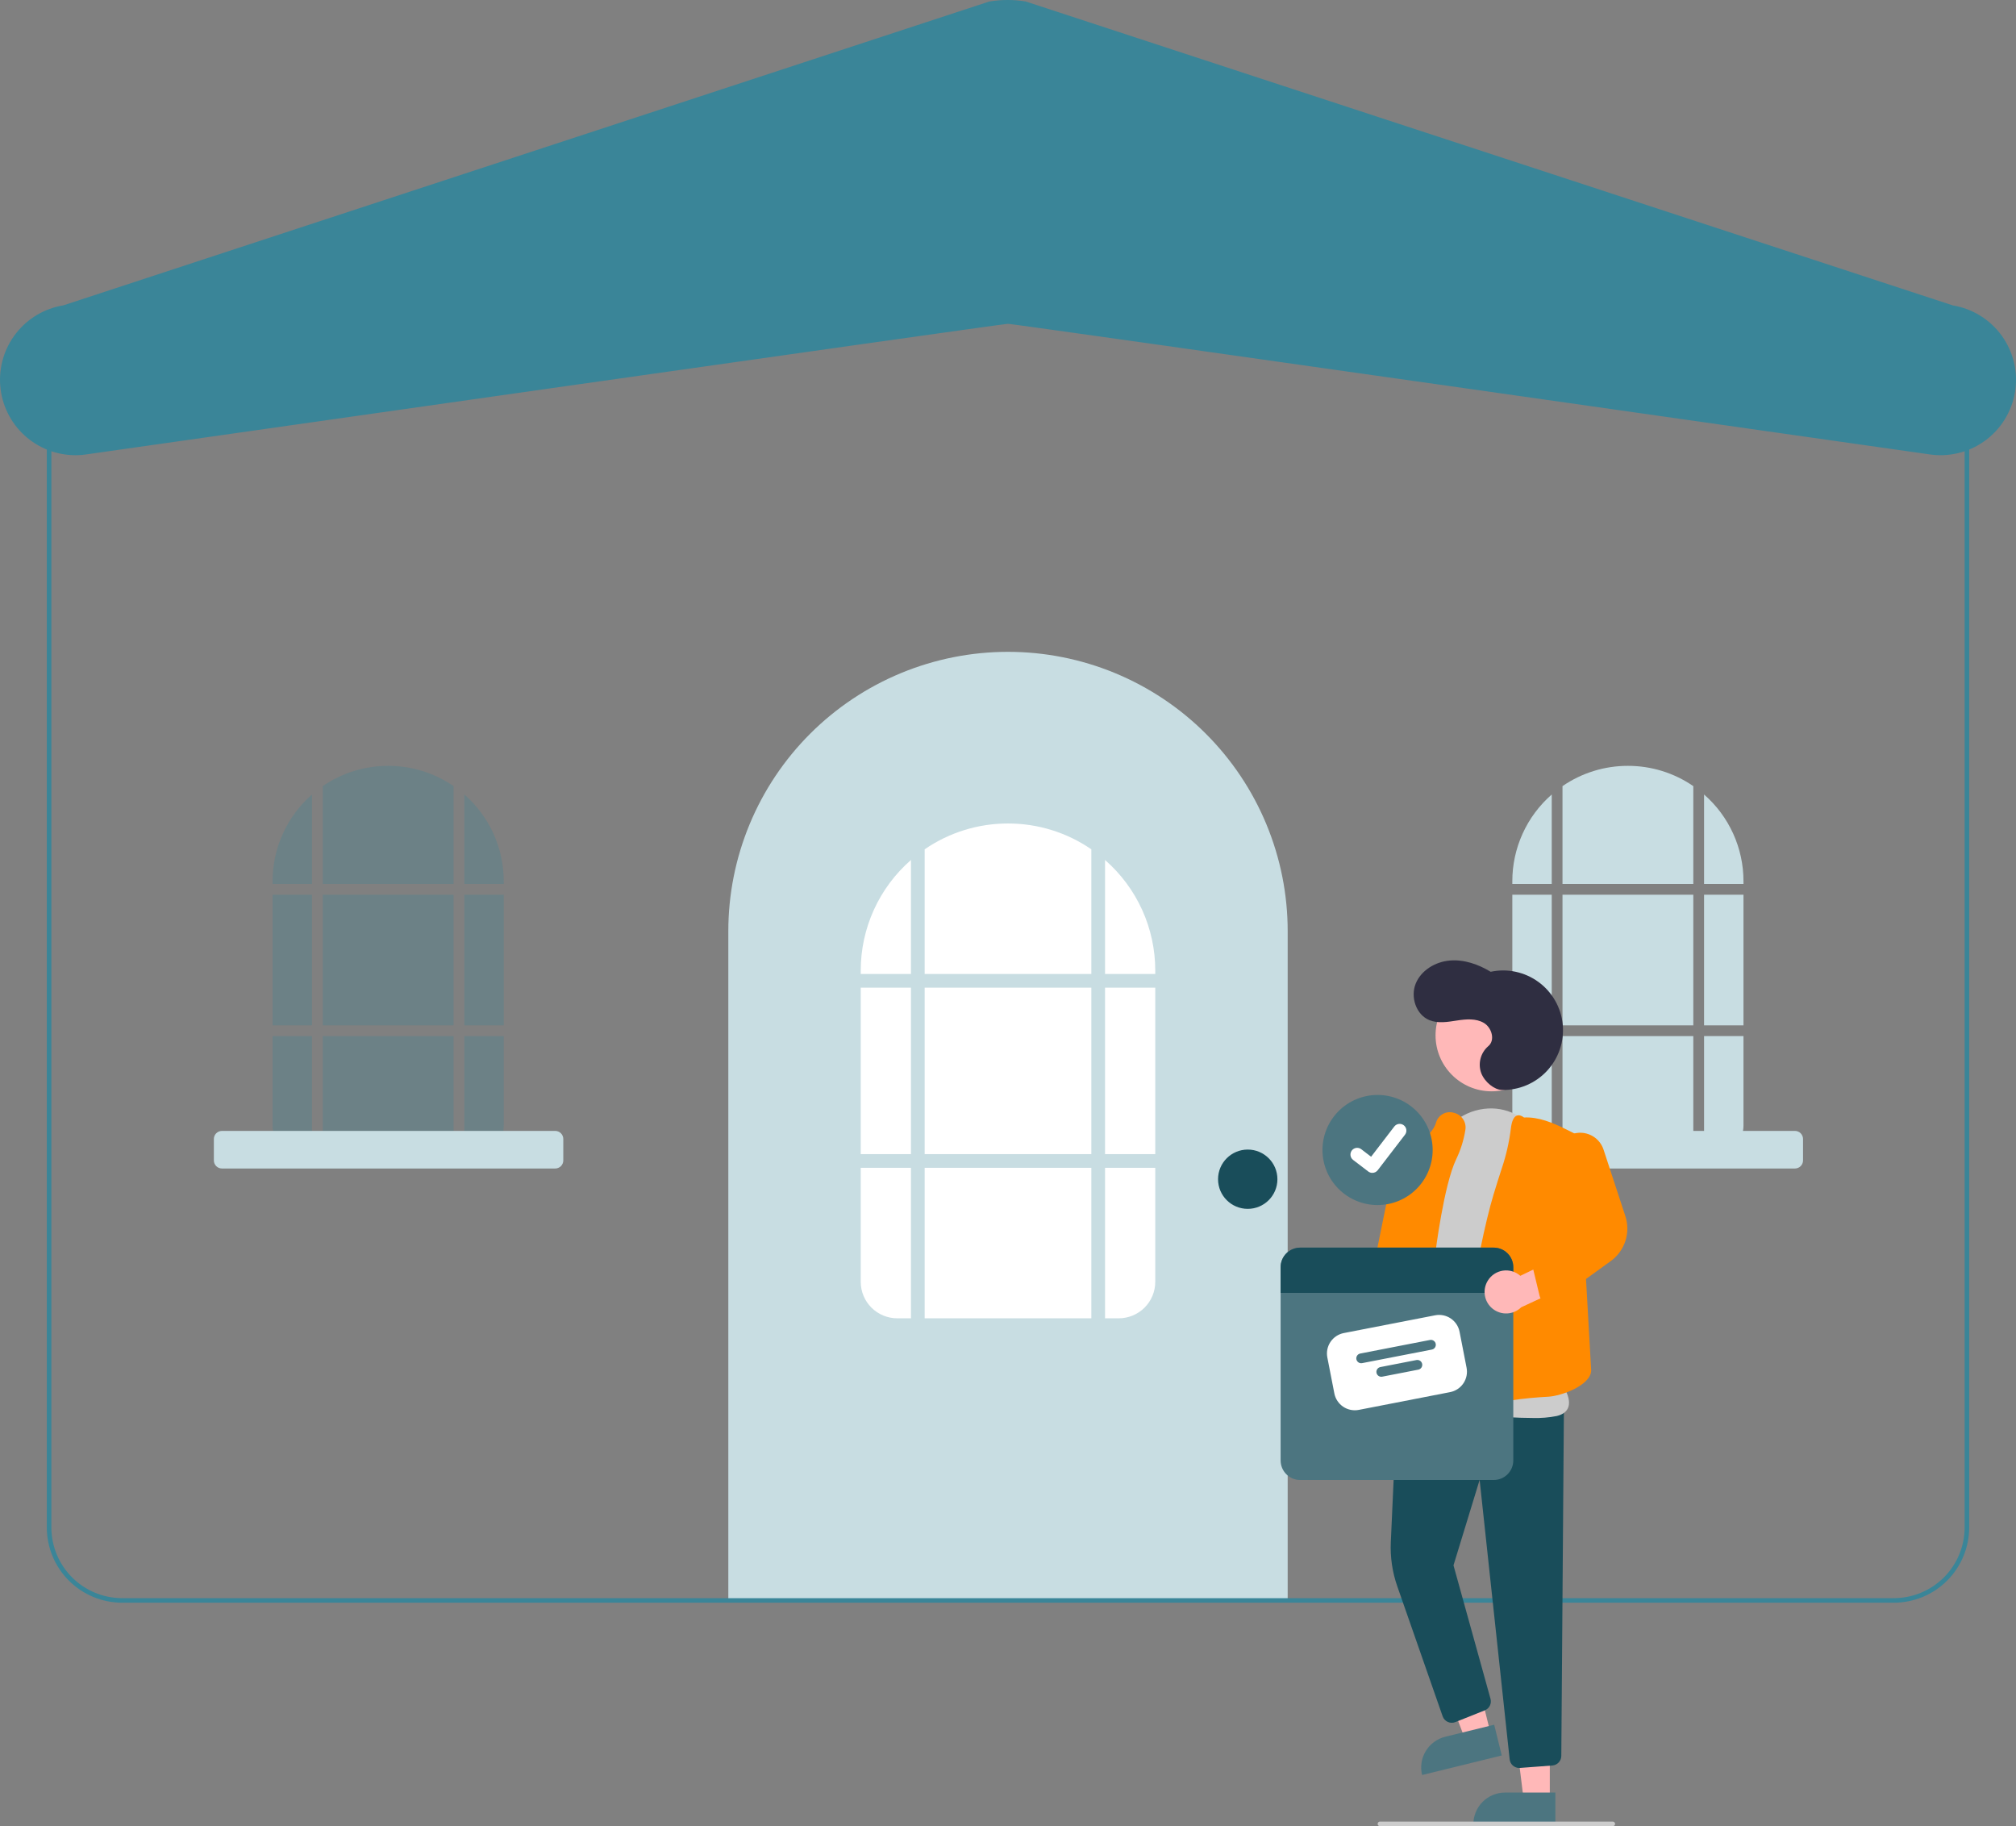 <svg width="615" height="557" viewBox="0 0 615 557" fill="none" xmlns="http://www.w3.org/2000/svg">
<rect x="0" y="0" width="615" height="557" fill="#808080" stroke="none"/>
<g clip-path="url(#clip0)">
<path d="M307.5 198.815C318.704 198.815 329.799 201.018 340.151 205.3C350.502 209.582 359.908 215.857 367.83 223.769C375.753 231.68 382.038 241.073 386.325 251.41C390.613 261.746 392.82 272.825 392.82 284.014V488.145H222.18V284.014C222.18 272.825 224.387 261.746 228.675 251.41C232.962 241.073 239.247 231.68 247.17 223.769C255.092 215.857 264.498 209.582 274.849 205.3C285.201 201.018 296.296 198.815 307.5 198.815Z" fill="#C8DDE2"/>
<path d="M277.899 301.247H262.576V352.019H277.899V301.247Z" fill="white"/>
<path d="M332.922 356.192H282.078V402.095H332.922V356.192Z" fill="white"/>
<path d="M332.922 301.247H282.078V352.019H332.922V301.247Z" fill="white"/>
<path d="M337.101 297.074H352.423V296.03C352.429 289.642 351.064 283.326 348.421 277.508C345.778 271.69 341.918 266.505 337.101 262.301V297.074Z" fill="white"/>
<path d="M282.078 297.074H332.922V259.048C325.445 253.906 316.578 251.158 307.5 251.17C298.422 251.158 289.555 253.906 282.078 259.048V297.074Z" fill="white"/>
<path d="M277.899 356.192H262.576V390.967C262.576 393.918 263.75 396.749 265.84 398.836C267.93 400.923 270.765 402.095 273.72 402.095H277.899V356.192Z" fill="white"/>
<path d="M337.101 356.192V402.095H341.28C344.235 402.095 347.07 400.923 349.16 398.836C351.249 396.749 352.423 393.918 352.423 390.967V356.192H337.101Z" fill="white"/>
<path d="M277.899 297.074V262.301C273.082 266.505 269.222 271.69 266.579 277.508C263.936 283.326 262.571 289.642 262.576 296.031V297.074H277.899Z" fill="white"/>
<path d="M352.423 301.247H337.101V352.019H352.423V301.247Z" fill="white"/>
<path d="M380.631 368.711C385.632 368.711 389.686 364.663 389.686 359.669C389.686 354.676 385.632 350.628 380.631 350.628C375.631 350.628 371.577 354.676 371.577 359.669C371.577 364.663 375.631 368.711 380.631 368.711Z" fill="#194D5A"/>
<path d="M95.18 272.894H83.154V312.744H95.18V272.894Z" fill="#3A8598" fill-opacity="0.28"/>
<path d="M138.366 272.894H98.46V312.744H138.366V272.894Z" fill="#3A8598" fill-opacity="0.28"/>
<path d="M153.673 272.894H141.646V312.744H153.673V272.894Z" fill="#3A8598" fill-opacity="0.28"/>
<path d="M141.646 269.619H153.673V268.799C153.677 263.785 152.606 258.828 150.531 254.262C148.457 249.695 145.427 245.625 141.646 242.326V269.619Z" fill="#3A8598" fill-opacity="0.28"/>
<path d="M138.366 316.019H98.46V352.047H138.366V316.019Z" fill="#3A8598" fill-opacity="0.28"/>
<path d="M95.18 316.019H83.154V343.313C83.154 345.629 84.075 347.851 85.716 349.489C87.356 351.127 89.581 352.047 91.9 352.047H95.18L95.18 316.019Z" fill="#3A8598" fill-opacity="0.28"/>
<path d="M141.646 316.019V352.047H144.926C146.075 352.047 147.212 351.821 148.273 351.382C149.334 350.943 150.299 350.3 151.111 349.489C151.923 348.678 152.567 347.715 153.007 346.655C153.446 345.596 153.673 344.46 153.673 343.313V316.019H141.646Z" fill="#3A8598" fill-opacity="0.28"/>
<path d="M95.18 269.619V242.326C91.399 245.626 88.369 249.695 86.295 254.262C84.221 258.828 83.149 263.785 83.154 268.799V269.619H95.18Z" fill="#3A8598" fill-opacity="0.28"/>
<path d="M98.46 269.619H138.366V239.773C132.498 235.737 125.539 233.58 118.413 233.59C111.288 233.58 104.328 235.737 98.46 239.773V269.619Z" fill="#3A8598" fill-opacity="0.28"/>
<path d="M169.379 356.401H67.701C67.049 356.401 66.424 356.142 65.962 355.681C65.501 355.221 65.242 354.596 65.241 353.945V347.394C65.242 346.743 65.501 346.119 65.962 345.658C66.424 345.197 67.049 344.938 67.701 344.938H169.379C170.032 344.938 170.657 345.197 171.118 345.658C171.579 346.119 171.839 346.743 171.839 347.394V353.945C171.839 354.596 171.579 355.221 171.118 355.681C170.657 356.142 170.032 356.401 169.379 356.401Z" fill="#C8DDE2"/>
<path d="M473.374 272.894H461.347V312.744H473.374V272.894Z" fill="#C8DDE2"/>
<path d="M516.56 272.894H476.654V312.744H516.56V272.894Z" fill="#C8DDE2"/>
<path d="M531.866 272.894H519.84V312.744H531.866V272.894Z" fill="#C8DDE2"/>
<path d="M519.84 269.619H531.866V268.799C531.871 263.785 530.8 258.828 528.725 254.262C526.651 249.695 523.621 245.625 519.84 242.326V269.619Z" fill="#C8DDE2"/>
<path d="M516.56 316.019H476.654V352.047H516.56V316.019Z" fill="#C8DDE2"/>
<path d="M473.374 316.019H461.347V343.313C461.347 345.629 462.269 347.851 463.909 349.489C465.55 351.127 467.774 352.047 470.094 352.047H473.374L473.374 316.019Z" fill="#C8DDE2"/>
<path d="M519.84 316.019V352.047H523.12C524.268 352.047 525.406 351.821 526.467 351.382C527.528 350.943 528.492 350.3 529.305 349.489C530.117 348.678 530.761 347.715 531.201 346.655C531.64 345.596 531.866 344.46 531.866 343.313V316.019H519.84Z" fill="#C8DDE2"/>
<path d="M473.374 269.619V242.326C469.593 245.626 466.563 249.695 464.489 254.262C462.414 258.828 461.343 263.785 461.347 268.799V269.619H473.374Z" fill="#C8DDE2"/>
<path d="M476.654 269.619H516.56V239.773C510.692 235.737 503.732 233.58 496.607 233.59C489.481 233.58 482.522 235.737 476.654 239.773V269.619Z" fill="#C8DDE2"/>
<path d="M547.573 356.401H445.895C445.242 356.401 444.617 356.142 444.156 355.681C443.695 355.221 443.435 354.596 443.435 353.945V347.394C443.435 346.743 443.695 346.119 444.156 345.658C444.617 345.197 445.242 344.938 445.895 344.938H547.573C548.225 344.938 548.851 345.197 549.312 345.658C549.773 346.119 550.032 346.743 550.033 347.394V353.945C550.032 354.596 549.773 355.221 549.312 355.681C548.851 356.142 548.225 356.401 547.573 356.401Z" fill="#C8DDE2"/>
<path d="M577.738 488.841H37.262C31.169 488.834 25.326 486.413 21.018 482.111C16.709 477.808 14.285 471.974 14.278 465.889V116.049C14.285 109.964 16.709 104.131 21.018 99.828C25.326 95.525 31.169 93.105 37.262 93.098H577.738C583.832 93.105 589.674 95.525 593.983 99.828C598.291 104.131 600.715 109.964 600.722 116.049V465.889C600.715 471.974 598.291 477.808 593.983 482.111C589.674 486.413 583.832 488.834 577.738 488.841ZM37.262 94.489C31.538 94.495 26.05 96.769 22.002 100.811C17.954 104.853 15.678 110.333 15.671 116.049V465.889C15.678 471.605 17.954 477.085 22.002 481.127C26.05 485.169 31.538 487.443 37.262 487.449H577.738C583.462 487.443 588.95 485.169 592.998 481.127C597.046 477.085 599.323 471.605 599.329 465.889V116.049C599.323 110.333 597.046 104.853 592.998 100.811C588.95 96.769 583.462 94.495 577.738 94.489H37.262Z" fill="#3A8598"/>
<path d="M23.018 138.841C17.232 138.836 11.659 136.658 7.408 132.738C3.158 128.819 0.539 123.445 0.075 117.686C-0.39 111.927 1.332 106.204 4.9 101.655C8.467 97.106 13.618 94.064 19.329 93.135L301.793 0.458C305.463 -0.148 309.208 -0.153 312.88 0.444L595.72 93.15C601.743 94.142 607.125 97.481 610.683 102.434C614.242 107.387 615.686 113.547 614.698 119.563C613.711 125.578 610.372 130.955 605.416 134.514C600.46 138.072 594.292 139.521 588.267 138.54C585.22 138.106 310.005 98.864 307.494 98.761C304.994 98.864 29.51 138.144 26.728 138.541C25.501 138.74 24.261 138.841 23.018 138.841Z" fill="#3A8598"/>
<path d="M428.644 433.582C429.227 432.827 429.637 431.953 429.845 431.023C430.053 430.092 430.054 429.127 429.848 428.196C429.642 427.265 429.234 426.391 428.653 425.634C428.072 424.878 427.332 424.257 426.485 423.817L427.776 408.97L418.932 405.986L417.404 426.979C416.758 428.449 416.674 430.104 417.168 431.631C417.663 433.159 418.701 434.452 420.087 435.266C421.472 436.08 423.109 436.358 424.686 436.048C426.263 435.738 427.671 434.86 428.644 433.582Z" fill="#FFB8B8"/>
<path d="M472.78 549.018L464.817 549.018L461.031 518.349L472.783 518.349L472.78 549.018Z" fill="#FFB8B8"/>
<path d="M459.129 546.746H474.485V556.401H449.461C449.461 555.133 449.711 553.877 450.197 552.706C450.683 551.534 451.395 550.47 452.293 549.574C453.19 548.677 454.256 547.966 455.429 547.481C456.602 546.995 457.86 546.746 459.129 546.746Z" fill="#4C7580"/>
<path d="M454.705 528.668L446.973 530.565L435.964 501.686L447.377 498.885L454.705 528.668Z" fill="#FFB8B8"/>
<path d="M440.907 529.714L455.819 526.055L458.126 535.431L433.824 541.394C433.522 540.163 433.464 538.884 433.656 537.631C433.848 536.378 434.285 535.174 434.943 534.09C435.601 533.005 436.466 532.061 437.489 531.31C438.512 530.559 439.674 530.017 440.907 529.714Z" fill="#4C7580"/>
<path d="M463.46 539.241C462.733 539.242 462.032 538.974 461.492 538.489C460.952 538.003 460.612 537.335 460.537 536.613L451.375 451.376L443.402 477.441L454.694 518.151C454.889 518.848 454.818 519.593 454.496 520.243C454.174 520.892 453.623 521.399 452.949 521.667L443.972 525.253C443.602 525.401 443.206 525.472 442.808 525.463C442.41 525.454 442.018 525.364 441.656 525.199C441.294 525.034 440.969 524.798 440.701 524.504C440.432 524.21 440.227 523.865 440.096 523.49L426.256 483.84C424.741 479.511 424.07 474.932 424.281 470.351L426.213 427.561L477.086 429.712L476.292 535.578C476.283 536.315 475.998 537.022 475.494 537.56C474.99 538.099 474.303 538.43 473.567 538.489L463.688 539.232C463.612 539.238 463.535 539.241 463.46 539.241Z" fill="#194D5A"/>
<path d="M455.035 332.864C464.482 332.864 472.141 325.216 472.141 315.781C472.141 306.347 464.482 298.699 455.035 298.699C445.587 298.699 437.928 306.347 437.928 315.781C437.928 325.216 445.587 332.864 455.035 332.864Z" fill="#FFB8B8"/>
<path d="M467.614 432.495C463.109 432.495 457.512 432.127 451.723 431.747C443.81 431.227 435.629 430.69 429.522 431.043C428.697 431.124 427.865 430.994 427.106 430.663C426.346 430.333 425.683 429.814 425.182 429.155C418.886 421.105 428.597 389.715 429.013 388.382L436.916 353.281L437.255 353.358L436.916 353.281C438.654 345.562 444.209 339.867 451.412 338.42C458.153 337.067 464.675 339.763 468.857 345.636C469.079 345.947 469.301 346.267 469.523 346.595C483.14 366.734 475.438 416.768 474.922 419.998C475.641 420.858 479.531 425.723 478.462 429.102C478.027 430.477 476.846 431.414 474.95 431.887C472.536 432.365 470.075 432.569 467.614 432.495Z" fill="#CCCCCC"/>
<path d="M429.798 432.511C428.248 432.511 426.158 431.94 423.34 430.769C422.129 430.266 418.443 428.734 422.917 389.684C425.115 370.502 428.264 351.454 428.296 351.264L428.326 351.08L428.496 351.004C428.577 350.967 436.618 347.286 438.016 342.556C438.065 342.392 438.119 342.233 438.179 342.08C438.564 341.028 439.34 340.166 440.347 339.672C441.353 339.179 442.511 339.092 443.58 339.431C444.708 339.7 445.692 340.388 446.332 341.356C446.971 342.323 447.218 343.497 447.022 344.639C446.535 347.724 445.599 350.721 444.243 353.536C440.459 361.332 437.895 382.001 437.87 382.209C437.725 383.974 434.291 425.798 433.629 428.971C433.398 430.08 432.973 431.437 431.725 432.094C431.127 432.389 430.465 432.532 429.798 432.511Z" fill="#FF8A00"/>
<path d="M448.486 430.908C448.173 430.908 447.87 430.804 447.623 430.612C442.59 426.793 450.735 380.5 455.566 364.528C456.533 361.33 457.395 358.591 458.127 356.387C459.46 352.432 460.391 348.352 460.905 344.211C461.171 341.967 461.749 340.686 462.672 340.293C463.314 340.02 464.068 340.205 464.915 340.845C469.376 340.626 473.712 342.446 477.731 344.448L481.347 346.25L485.405 417.991C485.29 422.569 476.252 425.802 472.308 426.008C465.978 426.34 454.612 427.369 449.603 430.535C449.274 430.764 448.886 430.893 448.486 430.908Z" fill="#FF8A00"/>
<path d="M425.879 417.448C425.82 417.448 425.76 417.446 425.7 417.442L417.504 416.939C417.096 416.914 416.697 416.804 416.334 416.617C415.971 416.43 415.65 416.169 415.393 415.852C415.136 415.534 414.948 415.167 414.841 414.773C414.734 414.379 414.711 413.967 414.772 413.563L418.48 389.027L425.462 354.601C425.634 353.753 425.983 352.951 426.485 352.246C426.988 351.541 427.633 350.949 428.379 350.509C429.125 350.069 429.955 349.791 430.816 349.692C431.677 349.593 432.549 349.675 433.376 349.935C434.789 350.385 435.994 351.325 436.774 352.585C437.555 353.845 437.858 355.342 437.629 356.806L432.083 391.301L428.799 414.911C428.698 415.613 428.348 416.256 427.812 416.721C427.276 417.187 426.59 417.445 425.879 417.448Z" fill="#FF8A00"/>
<path d="M458.16 332.444C460.734 332.499 463.292 332.01 465.663 331.008C468.035 330.007 470.168 328.515 471.921 326.632C473.675 324.748 475.009 322.516 475.837 320.081C476.665 317.646 476.967 315.063 476.724 312.503C476.481 309.943 475.699 307.463 474.428 305.227C473.157 302.99 471.426 301.048 469.349 299.527C467.273 298.006 464.898 296.941 462.38 296.402C459.862 295.862 457.258 295.862 454.74 296.399C450.978 294.118 446.604 292.583 442.221 292.974C437.837 293.364 433.502 295.963 431.862 300.041C430.223 304.12 431.984 309.496 436.06 311.154C438.673 312.216 441.624 311.701 444.413 311.272C447.202 310.844 450.244 310.564 452.671 312.001C455.098 313.438 456.189 317.291 454.015 319.087C452.863 320.077 452.04 321.394 451.656 322.863C451.273 324.332 451.346 325.882 451.867 327.308C452.959 330.129 455.941 332.396 458.16 332.444Z" fill="#2F2E41"/>
<path d="M420.241 333.967C415.782 333.97 411.508 335.741 408.356 338.89C405.205 342.039 403.434 346.309 403.434 350.761C403.434 355.213 405.205 359.483 408.356 362.632C411.507 365.781 415.782 367.551 420.241 367.554H420.241C424.699 367.551 428.974 365.781 432.125 362.632C435.277 359.483 437.047 355.213 437.047 350.761C437.047 346.309 435.277 342.039 432.125 338.89C428.974 335.741 424.699 333.97 420.241 333.967Z" fill="#4C7580"/>
<path d="M418.645 357.735C418.202 357.736 417.771 357.593 417.417 357.328L417.395 357.311L412.77 353.778C412.556 353.614 412.377 353.41 412.241 353.176C412.106 352.943 412.019 352.686 411.983 352.418C411.948 352.151 411.966 351.88 412.036 351.619C412.105 351.359 412.226 351.115 412.39 350.901C412.554 350.687 412.759 350.508 412.993 350.373C413.226 350.238 413.484 350.15 413.752 350.115C414.019 350.08 414.291 350.097 414.552 350.167C414.813 350.237 415.057 350.357 415.271 350.521L418.267 352.815L425.345 343.593C425.51 343.379 425.714 343.2 425.948 343.065C426.181 342.93 426.439 342.843 426.707 342.807C426.974 342.772 427.246 342.79 427.507 342.859C427.767 342.929 428.012 343.049 428.226 343.213L428.226 343.214L428.182 343.274L428.228 343.214C428.66 343.545 428.942 344.034 429.013 344.573C429.085 345.113 428.939 345.658 428.608 346.09L420.282 356.932C420.089 357.182 419.841 357.384 419.558 357.523C419.274 357.662 418.963 357.734 418.647 357.733L418.645 357.735Z" fill="white"/>
<path d="M455.667 380.535H396.643C395.858 380.534 395.081 380.689 394.355 380.988C393.63 381.288 392.971 381.728 392.416 382.282C391.861 382.837 391.421 383.495 391.12 384.219C390.82 384.943 390.666 385.719 390.666 386.503V445.443C390.666 446.227 390.82 447.004 391.12 447.728C391.421 448.452 391.861 449.11 392.416 449.664C392.971 450.219 393.63 450.658 394.355 450.958C395.081 451.258 395.858 451.412 396.643 451.412H455.667C456.452 451.412 457.229 451.258 457.954 450.958C458.679 450.658 459.338 450.219 459.894 449.664C460.449 449.11 460.889 448.452 461.189 447.728C461.489 447.004 461.644 446.227 461.644 445.443V386.503C461.644 385.719 461.489 384.943 461.189 384.219C460.889 383.495 460.449 382.837 459.894 382.282C459.338 381.728 458.679 381.288 457.954 380.988C457.229 380.689 456.452 380.534 455.667 380.535Z" fill="#4C7580"/>
<path d="M442.374 424.608L414.506 430.027C412.853 430.347 411.141 429.998 409.744 429.059C408.348 428.119 407.382 426.665 407.059 425.015L404.916 414.03C404.596 412.379 404.945 410.669 405.886 409.275C406.827 407.881 408.284 406.916 409.936 406.593L437.804 401.174C439.457 400.854 441.169 401.202 442.565 402.142C443.962 403.082 444.927 404.536 445.251 406.186L447.393 417.171C447.713 418.822 447.365 420.532 446.423 421.926C445.482 423.32 444.026 424.285 442.374 424.608Z" fill="white"/>
<path d="M436.798 411.63L415.531 415.766C415.142 415.842 414.739 415.76 414.41 415.539C414.081 415.318 413.854 414.975 413.779 414.587C413.703 414.198 413.785 413.796 414.006 413.468C414.228 413.139 414.571 412.913 414.96 412.837L436.227 408.701C436.42 408.664 436.618 408.664 436.81 408.703C437.003 408.742 437.186 408.818 437.349 408.928C437.511 409.037 437.651 409.178 437.76 409.341C437.868 409.505 437.943 409.688 437.981 409.88C438.018 410.073 438.017 410.271 437.978 410.463C437.939 410.655 437.862 410.838 437.753 411C437.643 411.163 437.502 411.302 437.338 411.41C437.175 411.518 436.991 411.593 436.798 411.63Z" fill="#4C7580"/>
<path d="M432.664 417.755L421.664 419.894C421.471 419.932 421.273 419.931 421.081 419.892C420.889 419.853 420.706 419.776 420.543 419.667C420.381 419.557 420.241 419.417 420.133 419.253C420.024 419.09 419.949 418.907 419.912 418.715C419.874 418.522 419.875 418.324 419.914 418.132C419.953 417.94 420.03 417.758 420.139 417.595C420.249 417.433 420.39 417.294 420.553 417.185C420.717 417.077 420.9 417.002 421.093 416.965L432.093 414.825C432.482 414.75 432.885 414.832 433.214 415.053C433.543 415.274 433.77 415.616 433.845 416.005C433.921 416.393 433.839 416.796 433.618 417.124C433.396 417.452 433.053 417.679 432.664 417.755H432.664Z" fill="#4C7580"/>
<path d="M461.644 386.503V394.337H390.666V386.503C390.666 385.719 390.82 384.943 391.12 384.219C391.421 383.495 391.861 382.837 392.416 382.282C392.971 381.728 393.63 381.288 394.355 380.988C395.081 380.689 395.858 380.534 396.643 380.535H455.667C456.452 380.534 457.229 380.689 457.954 380.988C458.679 381.288 459.338 381.728 459.894 382.282C460.449 382.837 460.889 383.495 461.189 384.219C461.489 384.943 461.644 385.719 461.644 386.503Z" fill="#194D5A"/>
<path d="M453.88 390.591C454.38 389.778 455.052 389.085 455.849 388.561C456.646 388.036 457.549 387.692 458.494 387.553C459.438 387.414 460.402 387.484 461.317 387.757C462.231 388.031 463.075 388.501 463.788 389.135L477.227 382.653L483.163 389.847L464.056 398.735C462.91 399.861 461.39 400.527 459.785 400.609C458.179 400.69 456.6 400.18 455.346 399.176C454.091 398.173 453.249 396.744 452.979 395.162C452.709 393.579 453.03 391.953 453.88 390.591Z" fill="#FFB8B8"/>
<path d="M472.548 397.552C471.887 397.552 471.244 397.33 470.724 396.921C470.205 396.512 469.838 395.94 469.683 395.298L467.731 387.195C467.582 386.586 467.633 385.945 467.876 385.366C468.119 384.788 468.542 384.303 469.082 383.982L480.854 376.947L474.836 354.945C474.412 353.381 474.505 351.723 475.1 350.215H475.1C475.668 348.787 476.663 347.567 477.95 346.724C479.237 345.88 480.753 345.452 482.291 345.499C483.83 345.547 485.317 346.066 486.549 346.987C487.782 347.908 488.7 349.186 489.179 350.647L495.823 370.904C496.639 373.373 496.645 376.038 495.841 378.511C495.037 380.984 493.464 383.137 491.351 384.656L474.274 396.993C473.772 397.356 473.168 397.552 472.548 397.552Z" fill="#FF8A00"/>
<path d="M492.001 557H420.959C420.774 557 420.597 556.927 420.467 556.796C420.336 556.666 420.263 556.489 420.263 556.305C420.263 556.12 420.336 555.943 420.467 555.813C420.597 555.682 420.774 555.609 420.959 555.609H492.001C492.186 555.609 492.363 555.682 492.494 555.813C492.624 555.943 492.698 556.12 492.698 556.305C492.698 556.489 492.624 556.666 492.494 556.796C492.363 556.927 492.186 557 492.001 557Z" fill="#CCCCCC"/>
</g>
<defs>
<clipPath id="clip0">
<rect width="615" height="557" fill="white"/>
</clipPath>
</defs>
</svg>
